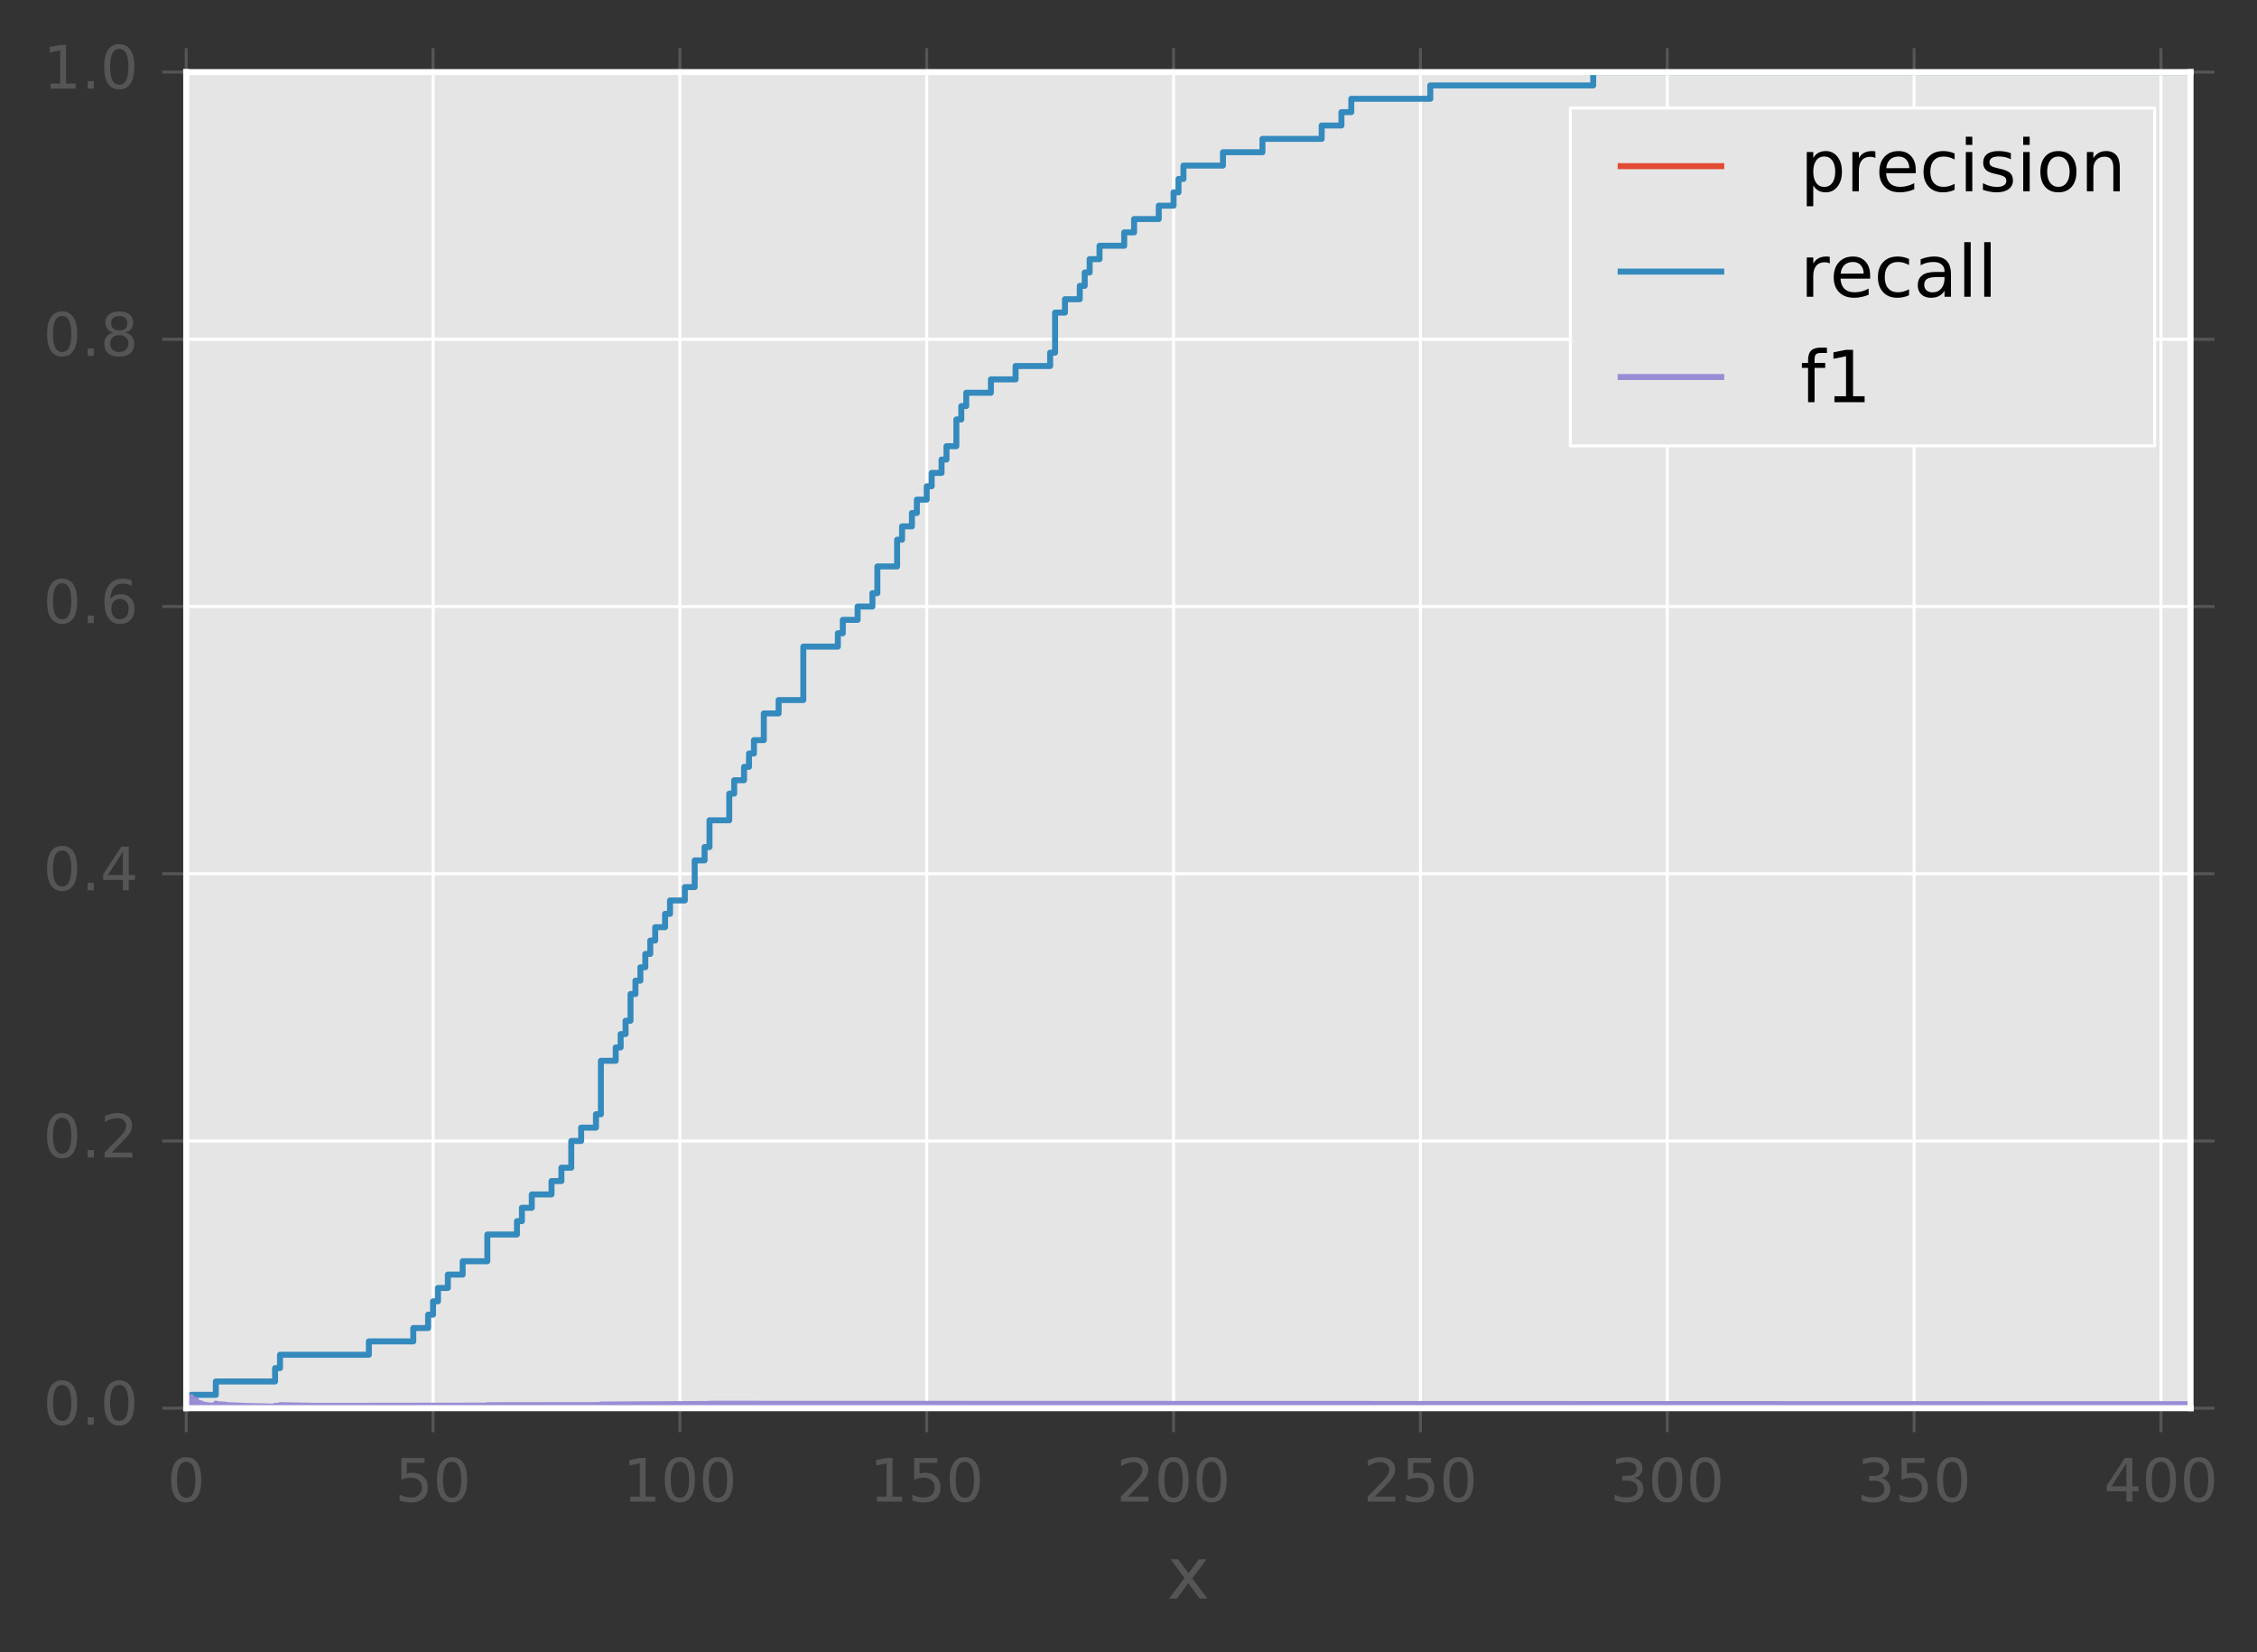 <?xml version="1.0" encoding="utf-8" standalone="no"?>
<!DOCTYPE svg PUBLIC "-//W3C//DTD SVG 1.1//EN"
  "http://www.w3.org/Graphics/SVG/1.1/DTD/svg11.dtd">
<!-- Created with matplotlib (http://matplotlib.org/) -->
<svg height="276pt" version="1.1" viewBox="0 0 377 276" width="377pt" xmlns="http://www.w3.org/2000/svg" xmlns:xlink="http://www.w3.org/1999/xlink">
 <rect x="0" y="0" width="377" height="276" fill="#333333" stroke="none"/>
 <defs>
  <style type="text/css">
*{stroke-linecap:butt;stroke-linejoin:round;stroke-miterlimit:100000;}
  </style>
 </defs>
 <g id="figure_1">
  <g id="patch_1">
   <path d="M 0 276.731 
L 377.699 276.731 
L 377.699 0 
L 0 0 
L 0 276.731 
z
" style="fill:none;"/>
  </g>
  <g id="axes_1">
   <g id="patch_2">
    <path d="M 31.103 235.239 
L 365.903 235.239 
L 365.903 12.039 
L 31.103 12.039 
z
" style="fill:#e5e5e5;"/>
   </g>
   <g id="matplotlib.axis_1">
    <g id="xtick_1">
     <g id="line2d_1">
      <path clip-path="url(#pd293f820c9)" d="M 31.103 235.239 
L 31.103 12.039 
" style="fill:none;stroke:#ffffff;stroke-linecap:square;stroke-width:0.5;"/>
     </g>
     <g id="line2d_2">
      <defs>
       <path d="M 0 0 
L 0 4 
" id="meac62ed9cb" style="stroke:#555555;stroke-width:0.5;"/>
      </defs>
      <g>
       <use style="fill:#555555;stroke:#555555;stroke-width:0.5;" x="31.103" xlink:href="#meac62ed9cb" y="235.239"/>
      </g>
     </g>
     <g id="line2d_3">
      <defs>
       <path d="M 0 0 
L 0 -4 
" id="m967cce157c" style="stroke:#555555;stroke-width:0.5;"/>
      </defs>
      <g>
       <use style="fill:#555555;stroke:#555555;stroke-width:0.5;" x="31.103" xlink:href="#m967cce157c" y="12.039"/>
      </g>
     </g>
     <g id="text_1">
      <!-- 0 -->
      <defs>
       <path d="M 31.781 66.406 
Q 24.172 66.406 20.328 58.906 
Q 16.5 51.422 16.5 36.375 
Q 16.5 21.391 20.328 13.891 
Q 24.172 6.391 31.781 6.391 
Q 39.453 6.391 43.281 13.891 
Q 47.125 21.391 47.125 36.375 
Q 47.125 51.422 43.281 58.906 
Q 39.453 66.406 31.781 66.406 
M 31.781 74.219 
Q 44.047 74.219 50.516 64.516 
Q 56.984 54.828 56.984 36.375 
Q 56.984 17.969 50.516 8.266 
Q 44.047 -1.422 31.781 -1.422 
Q 19.531 -1.422 13.062 8.266 
Q 6.594 17.969 6.594 36.375 
Q 6.594 54.828 13.062 64.516 
Q 19.531 74.219 31.781 74.219 
" id="BitstreamVeraSans-Roman-30"/>
      </defs>
      <g style="fill:#555555;" transform="translate(27.922 250.838)scale(0.1 -0.1)">
       <use xlink:href="#BitstreamVeraSans-Roman-30"/>
      </g>
     </g>
    </g>
    <g id="xtick_2">
     <g id="line2d_4">
      <path clip-path="url(#pd293f820c9)" d="M 72.335 235.239 
L 72.335 12.039 
" style="fill:none;stroke:#ffffff;stroke-linecap:square;stroke-width:0.5;"/>
     </g>
     <g id="line2d_5">
      <g>
       <use style="fill:#555555;stroke:#555555;stroke-width:0.5;" x="72.335" xlink:href="#meac62ed9cb" y="235.239"/>
      </g>
     </g>
     <g id="line2d_6">
      <g>
       <use style="fill:#555555;stroke:#555555;stroke-width:0.5;" x="72.335" xlink:href="#m967cce157c" y="12.039"/>
      </g>
     </g>
     <g id="text_2">
      <!-- 50 -->
      <defs>
       <path d="M 10.797 72.906 
L 49.516 72.906 
L 49.516 64.594 
L 19.828 64.594 
L 19.828 46.734 
Q 21.969 47.469 24.109 47.828 
Q 26.266 48.188 28.422 48.188 
Q 40.625 48.188 47.75 41.5 
Q 54.891 34.812 54.891 23.391 
Q 54.891 11.625 47.562 5.094 
Q 40.234 -1.422 26.906 -1.422 
Q 22.312 -1.422 17.547 -0.641 
Q 12.797 0.141 7.719 1.703 
L 7.719 11.625 
Q 12.109 9.234 16.797 8.062 
Q 21.484 6.891 26.703 6.891 
Q 35.156 6.891 40.078 11.328 
Q 45.016 15.766 45.016 23.391 
Q 45.016 31 40.078 35.438 
Q 35.156 39.891 26.703 39.891 
Q 22.75 39.891 18.812 39.016 
Q 14.891 38.141 10.797 36.281 
z
" id="BitstreamVeraSans-Roman-35"/>
      </defs>
      <g style="fill:#555555;" transform="translate(65.972 250.838)scale(0.1 -0.1)">
       <use xlink:href="#BitstreamVeraSans-Roman-35"/>
       <use x="63.623" xlink:href="#BitstreamVeraSans-Roman-30"/>
      </g>
     </g>
    </g>
    <g id="xtick_3">
     <g id="line2d_7">
      <path clip-path="url(#pd293f820c9)" d="M 113.566 235.239 
L 113.566 12.039 
" style="fill:none;stroke:#ffffff;stroke-linecap:square;stroke-width:0.5;"/>
     </g>
     <g id="line2d_8">
      <g>
       <use style="fill:#555555;stroke:#555555;stroke-width:0.5;" x="113.566" xlink:href="#meac62ed9cb" y="235.239"/>
      </g>
     </g>
     <g id="line2d_9">
      <g>
       <use style="fill:#555555;stroke:#555555;stroke-width:0.5;" x="113.566" xlink:href="#m967cce157c" y="12.039"/>
      </g>
     </g>
     <g id="text_3">
      <!-- 100 -->
      <defs>
       <path d="M 12.406 8.297 
L 28.516 8.297 
L 28.516 63.922 
L 10.984 60.406 
L 10.984 69.391 
L 28.422 72.906 
L 38.281 72.906 
L 38.281 8.297 
L 54.391 8.297 
L 54.391 0 
L 12.406 0 
z
" id="BitstreamVeraSans-Roman-31"/>
      </defs>
      <g style="fill:#555555;" transform="translate(104.022 250.838)scale(0.1 -0.1)">
       <use xlink:href="#BitstreamVeraSans-Roman-31"/>
       <use x="63.623" xlink:href="#BitstreamVeraSans-Roman-30"/>
       <use x="127.246" xlink:href="#BitstreamVeraSans-Roman-30"/>
      </g>
     </g>
    </g>
    <g id="xtick_4">
     <g id="line2d_10">
      <path clip-path="url(#pd293f820c9)" d="M 154.798 235.239 
L 154.798 12.039 
" style="fill:none;stroke:#ffffff;stroke-linecap:square;stroke-width:0.5;"/>
     </g>
     <g id="line2d_11">
      <g>
       <use style="fill:#555555;stroke:#555555;stroke-width:0.5;" x="154.798" xlink:href="#meac62ed9cb" y="235.239"/>
      </g>
     </g>
     <g id="line2d_12">
      <g>
       <use style="fill:#555555;stroke:#555555;stroke-width:0.5;" x="154.798" xlink:href="#m967cce157c" y="12.039"/>
      </g>
     </g>
     <g id="text_4">
      <!-- 150 -->
      <g style="fill:#555555;" transform="translate(145.254 250.838)scale(0.1 -0.1)">
       <use xlink:href="#BitstreamVeraSans-Roman-31"/>
       <use x="63.623" xlink:href="#BitstreamVeraSans-Roman-35"/>
       <use x="127.246" xlink:href="#BitstreamVeraSans-Roman-30"/>
      </g>
     </g>
    </g>
    <g id="xtick_5">
     <g id="line2d_13">
      <path clip-path="url(#pd293f820c9)" d="M 196.029 235.239 
L 196.029 12.039 
" style="fill:none;stroke:#ffffff;stroke-linecap:square;stroke-width:0.5;"/>
     </g>
     <g id="line2d_14">
      <g>
       <use style="fill:#555555;stroke:#555555;stroke-width:0.5;" x="196.029" xlink:href="#meac62ed9cb" y="235.239"/>
      </g>
     </g>
     <g id="line2d_15">
      <g>
       <use style="fill:#555555;stroke:#555555;stroke-width:0.5;" x="196.029" xlink:href="#m967cce157c" y="12.039"/>
      </g>
     </g>
     <g id="text_5">
      <!-- 200 -->
      <defs>
       <path d="M 19.188 8.297 
L 53.609 8.297 
L 53.609 0 
L 7.328 0 
L 7.328 8.297 
Q 12.938 14.109 22.625 23.891 
Q 32.328 33.688 34.812 36.531 
Q 39.547 41.844 41.422 45.531 
Q 43.312 49.219 43.312 52.781 
Q 43.312 58.594 39.234 62.25 
Q 35.156 65.922 28.609 65.922 
Q 23.969 65.922 18.812 64.312 
Q 13.672 62.703 7.812 59.422 
L 7.812 69.391 
Q 13.766 71.781 18.938 73 
Q 24.125 74.219 28.422 74.219 
Q 39.75 74.219 46.484 68.547 
Q 53.219 62.891 53.219 53.422 
Q 53.219 48.922 51.531 44.891 
Q 49.859 40.875 45.406 35.406 
Q 44.188 33.984 37.641 27.219 
Q 31.109 20.453 19.188 8.297 
" id="BitstreamVeraSans-Roman-32"/>
      </defs>
      <g style="fill:#555555;" transform="translate(186.485 250.838)scale(0.1 -0.1)">
       <use xlink:href="#BitstreamVeraSans-Roman-32"/>
       <use x="63.623" xlink:href="#BitstreamVeraSans-Roman-30"/>
       <use x="127.246" xlink:href="#BitstreamVeraSans-Roman-30"/>
      </g>
     </g>
    </g>
    <g id="xtick_6">
     <g id="line2d_16">
      <path clip-path="url(#pd293f820c9)" d="M 237.261 235.239 
L 237.261 12.039 
" style="fill:none;stroke:#ffffff;stroke-linecap:square;stroke-width:0.5;"/>
     </g>
     <g id="line2d_17">
      <g>
       <use style="fill:#555555;stroke:#555555;stroke-width:0.5;" x="237.261" xlink:href="#meac62ed9cb" y="235.239"/>
      </g>
     </g>
     <g id="line2d_18">
      <g>
       <use style="fill:#555555;stroke:#555555;stroke-width:0.5;" x="237.261" xlink:href="#m967cce157c" y="12.039"/>
      </g>
     </g>
     <g id="text_6">
      <!-- 250 -->
      <g style="fill:#555555;" transform="translate(227.717 250.838)scale(0.1 -0.1)">
       <use xlink:href="#BitstreamVeraSans-Roman-32"/>
       <use x="63.623" xlink:href="#BitstreamVeraSans-Roman-35"/>
       <use x="127.246" xlink:href="#BitstreamVeraSans-Roman-30"/>
      </g>
     </g>
    </g>
    <g id="xtick_7">
     <g id="line2d_19">
      <path clip-path="url(#pd293f820c9)" d="M 278.492 235.239 
L 278.492 12.039 
" style="fill:none;stroke:#ffffff;stroke-linecap:square;stroke-width:0.5;"/>
     </g>
     <g id="line2d_20">
      <g>
       <use style="fill:#555555;stroke:#555555;stroke-width:0.5;" x="278.492" xlink:href="#meac62ed9cb" y="235.239"/>
      </g>
     </g>
     <g id="line2d_21">
      <g>
       <use style="fill:#555555;stroke:#555555;stroke-width:0.5;" x="278.492" xlink:href="#m967cce157c" y="12.039"/>
      </g>
     </g>
     <g id="text_7">
      <!-- 300 -->
      <defs>
       <path d="M 40.578 39.312 
Q 47.656 37.797 51.625 33 
Q 55.609 28.219 55.609 21.188 
Q 55.609 10.406 48.188 4.484 
Q 40.766 -1.422 27.094 -1.422 
Q 22.516 -1.422 17.656 -0.516 
Q 12.797 0.391 7.625 2.203 
L 7.625 11.719 
Q 11.719 9.328 16.594 8.109 
Q 21.484 6.891 26.812 6.891 
Q 36.078 6.891 40.938 10.547 
Q 45.797 14.203 45.797 21.188 
Q 45.797 27.641 41.281 31.266 
Q 36.766 34.906 28.719 34.906 
L 20.219 34.906 
L 20.219 43.016 
L 29.109 43.016 
Q 36.375 43.016 40.234 45.922 
Q 44.094 48.828 44.094 54.297 
Q 44.094 59.906 40.109 62.906 
Q 36.141 65.922 28.719 65.922 
Q 24.656 65.922 20.016 65.031 
Q 15.375 64.156 9.812 62.312 
L 9.812 71.094 
Q 15.438 72.656 20.344 73.438 
Q 25.25 74.219 29.594 74.219 
Q 40.828 74.219 47.359 69.109 
Q 53.906 64.016 53.906 55.328 
Q 53.906 49.266 50.438 45.094 
Q 46.969 40.922 40.578 39.312 
" id="BitstreamVeraSans-Roman-33"/>
      </defs>
      <g style="fill:#555555;" transform="translate(268.949 250.838)scale(0.1 -0.1)">
       <use xlink:href="#BitstreamVeraSans-Roman-33"/>
       <use x="63.623" xlink:href="#BitstreamVeraSans-Roman-30"/>
       <use x="127.246" xlink:href="#BitstreamVeraSans-Roman-30"/>
      </g>
     </g>
    </g>
    <g id="xtick_8">
     <g id="line2d_22">
      <path clip-path="url(#pd293f820c9)" d="M 319.724 235.239 
L 319.724 12.039 
" style="fill:none;stroke:#ffffff;stroke-linecap:square;stroke-width:0.5;"/>
     </g>
     <g id="line2d_23">
      <g>
       <use style="fill:#555555;stroke:#555555;stroke-width:0.5;" x="319.724" xlink:href="#meac62ed9cb" y="235.239"/>
      </g>
     </g>
     <g id="line2d_24">
      <g>
       <use style="fill:#555555;stroke:#555555;stroke-width:0.5;" x="319.724" xlink:href="#m967cce157c" y="12.039"/>
      </g>
     </g>
     <g id="text_8">
      <!-- 350 -->
      <g style="fill:#555555;" transform="translate(310.18 250.838)scale(0.1 -0.1)">
       <use xlink:href="#BitstreamVeraSans-Roman-33"/>
       <use x="63.623" xlink:href="#BitstreamVeraSans-Roman-35"/>
       <use x="127.246" xlink:href="#BitstreamVeraSans-Roman-30"/>
      </g>
     </g>
    </g>
    <g id="xtick_9">
     <g id="line2d_25">
      <path clip-path="url(#pd293f820c9)" d="M 360.955 235.239 
L 360.955 12.039 
" style="fill:none;stroke:#ffffff;stroke-linecap:square;stroke-width:0.5;"/>
     </g>
     <g id="line2d_26">
      <g>
       <use style="fill:#555555;stroke:#555555;stroke-width:0.5;" x="360.955" xlink:href="#meac62ed9cb" y="235.239"/>
      </g>
     </g>
     <g id="line2d_27">
      <g>
       <use style="fill:#555555;stroke:#555555;stroke-width:0.5;" x="360.955" xlink:href="#m967cce157c" y="12.039"/>
      </g>
     </g>
     <g id="text_9">
      <!-- 400 -->
      <defs>
       <path d="M 37.797 64.312 
L 12.891 25.391 
L 37.797 25.391 
z
M 35.203 72.906 
L 47.609 72.906 
L 47.609 25.391 
L 58.016 25.391 
L 58.016 17.188 
L 47.609 17.188 
L 47.609 0 
L 37.797 0 
L 37.797 17.188 
L 4.891 17.188 
L 4.891 26.703 
z
" id="BitstreamVeraSans-Roman-34"/>
      </defs>
      <g style="fill:#555555;" transform="translate(351.412 250.838)scale(0.1 -0.1)">
       <use xlink:href="#BitstreamVeraSans-Roman-34"/>
       <use x="63.623" xlink:href="#BitstreamVeraSans-Roman-30"/>
       <use x="127.246" xlink:href="#BitstreamVeraSans-Roman-30"/>
      </g>
     </g>
    </g>
    <g id="text_10">
     <!-- x -->
     <defs>
      <path d="M 54.891 54.688 
L 35.109 28.078 
L 55.906 0 
L 45.312 0 
L 29.391 21.484 
L 13.484 0 
L 2.875 0 
L 24.125 28.609 
L 4.688 54.688 
L 15.281 54.688 
L 29.781 35.203 
L 44.281 54.688 
z
" id="BitstreamVeraSans-Roman-78"/>
     </defs>
     <g style="fill:#555555;" transform="translate(194.952 267.035)scale(0.12 -0.12)">
      <use xlink:href="#BitstreamVeraSans-Roman-78"/>
     </g>
    </g>
   </g>
   <g id="matplotlib.axis_2">
    <g id="ytick_1">
     <g id="line2d_28">
      <path clip-path="url(#pd293f820c9)" d="M 31.103 235.239 
L 365.903 235.239 
" style="fill:none;stroke:#ffffff;stroke-linecap:square;stroke-width:0.5;"/>
     </g>
     <g id="line2d_29">
      <defs>
       <path d="M 0 0 
L -4 0 
" id="m5cee3639dd" style="stroke:#555555;stroke-width:0.5;"/>
      </defs>
      <g>
       <use style="fill:#555555;stroke:#555555;stroke-width:0.5;" x="31.103" xlink:href="#m5cee3639dd" y="235.239"/>
      </g>
     </g>
     <g id="line2d_30">
      <defs>
       <path d="M 0 0 
L 4 0 
" id="m0fd28b8cf1" style="stroke:#555555;stroke-width:0.5;"/>
      </defs>
      <g>
       <use style="fill:#555555;stroke:#555555;stroke-width:0.5;" x="365.903" xlink:href="#m0fd28b8cf1" y="235.239"/>
      </g>
     </g>
     <g id="text_11">
      <!-- 0.0 -->
      <defs>
       <path d="M 10.688 12.406 
L 21 12.406 
L 21 0 
L 10.688 0 
z
" id="BitstreamVeraSans-Roman-2e"/>
      </defs>
      <g style="fill:#555555;" transform="translate(7.2 237.998)scale(0.1 -0.1)">
       <use xlink:href="#BitstreamVeraSans-Roman-30"/>
       <use x="63.623" xlink:href="#BitstreamVeraSans-Roman-2e"/>
       <use x="95.41" xlink:href="#BitstreamVeraSans-Roman-30"/>
      </g>
     </g>
    </g>
    <g id="ytick_2">
     <g id="line2d_31">
      <path clip-path="url(#pd293f820c9)" d="M 31.103 190.599 
L 365.903 190.599 
" style="fill:none;stroke:#ffffff;stroke-linecap:square;stroke-width:0.5;"/>
     </g>
     <g id="line2d_32">
      <g>
       <use style="fill:#555555;stroke:#555555;stroke-width:0.5;" x="31.103" xlink:href="#m5cee3639dd" y="190.599"/>
      </g>
     </g>
     <g id="line2d_33">
      <g>
       <use style="fill:#555555;stroke:#555555;stroke-width:0.5;" x="365.903" xlink:href="#m0fd28b8cf1" y="190.599"/>
      </g>
     </g>
     <g id="text_12">
      <!-- 0.2 -->
      <g style="fill:#555555;" transform="translate(7.2 193.358)scale(0.1 -0.1)">
       <use xlink:href="#BitstreamVeraSans-Roman-30"/>
       <use x="63.623" xlink:href="#BitstreamVeraSans-Roman-2e"/>
       <use x="95.41" xlink:href="#BitstreamVeraSans-Roman-32"/>
      </g>
     </g>
    </g>
    <g id="ytick_3">
     <g id="line2d_34">
      <path clip-path="url(#pd293f820c9)" d="M 31.103 145.959 
L 365.903 145.959 
" style="fill:none;stroke:#ffffff;stroke-linecap:square;stroke-width:0.5;"/>
     </g>
     <g id="line2d_35">
      <g>
       <use style="fill:#555555;stroke:#555555;stroke-width:0.5;" x="31.103" xlink:href="#m5cee3639dd" y="145.959"/>
      </g>
     </g>
     <g id="line2d_36">
      <g>
       <use style="fill:#555555;stroke:#555555;stroke-width:0.5;" x="365.903" xlink:href="#m0fd28b8cf1" y="145.959"/>
      </g>
     </g>
     <g id="text_13">
      <!-- 0.4 -->
      <g style="fill:#555555;" transform="translate(7.2 148.718)scale(0.1 -0.1)">
       <use xlink:href="#BitstreamVeraSans-Roman-30"/>
       <use x="63.623" xlink:href="#BitstreamVeraSans-Roman-2e"/>
       <use x="95.41" xlink:href="#BitstreamVeraSans-Roman-34"/>
      </g>
     </g>
    </g>
    <g id="ytick_4">
     <g id="line2d_37">
      <path clip-path="url(#pd293f820c9)" d="M 31.103 101.319 
L 365.903 101.319 
" style="fill:none;stroke:#ffffff;stroke-linecap:square;stroke-width:0.5;"/>
     </g>
     <g id="line2d_38">
      <g>
       <use style="fill:#555555;stroke:#555555;stroke-width:0.5;" x="31.103" xlink:href="#m5cee3639dd" y="101.319"/>
      </g>
     </g>
     <g id="line2d_39">
      <g>
       <use style="fill:#555555;stroke:#555555;stroke-width:0.5;" x="365.903" xlink:href="#m0fd28b8cf1" y="101.319"/>
      </g>
     </g>
     <g id="text_14">
      <!-- 0.6 -->
      <defs>
       <path d="M 33.016 40.375 
Q 26.375 40.375 22.484 35.828 
Q 18.609 31.297 18.609 23.391 
Q 18.609 15.531 22.484 10.953 
Q 26.375 6.391 33.016 6.391 
Q 39.656 6.391 43.531 10.953 
Q 47.406 15.531 47.406 23.391 
Q 47.406 31.297 43.531 35.828 
Q 39.656 40.375 33.016 40.375 
M 52.594 71.297 
L 52.594 62.312 
Q 48.875 64.062 45.094 64.984 
Q 41.312 65.922 37.594 65.922 
Q 27.828 65.922 22.672 59.328 
Q 17.531 52.734 16.797 39.406 
Q 19.672 43.656 24.016 45.922 
Q 28.375 48.188 33.594 48.188 
Q 44.578 48.188 50.953 41.516 
Q 57.328 34.859 57.328 23.391 
Q 57.328 12.156 50.688 5.359 
Q 44.047 -1.422 33.016 -1.422 
Q 20.359 -1.422 13.672 8.266 
Q 6.984 17.969 6.984 36.375 
Q 6.984 53.656 15.188 63.938 
Q 23.391 74.219 37.203 74.219 
Q 40.922 74.219 44.703 73.484 
Q 48.484 72.75 52.594 71.297 
" id="BitstreamVeraSans-Roman-36"/>
      </defs>
      <g style="fill:#555555;" transform="translate(7.2 104.078)scale(0.1 -0.1)">
       <use xlink:href="#BitstreamVeraSans-Roman-30"/>
       <use x="63.623" xlink:href="#BitstreamVeraSans-Roman-2e"/>
       <use x="95.41" xlink:href="#BitstreamVeraSans-Roman-36"/>
      </g>
     </g>
    </g>
    <g id="ytick_5">
     <g id="line2d_40">
      <path clip-path="url(#pd293f820c9)" d="M 31.103 56.679 
L 365.903 56.679 
" style="fill:none;stroke:#ffffff;stroke-linecap:square;stroke-width:0.5;"/>
     </g>
     <g id="line2d_41">
      <g>
       <use style="fill:#555555;stroke:#555555;stroke-width:0.5;" x="31.103" xlink:href="#m5cee3639dd" y="56.679"/>
      </g>
     </g>
     <g id="line2d_42">
      <g>
       <use style="fill:#555555;stroke:#555555;stroke-width:0.5;" x="365.903" xlink:href="#m0fd28b8cf1" y="56.679"/>
      </g>
     </g>
     <g id="text_15">
      <!-- 0.8 -->
      <defs>
       <path d="M 31.781 34.625 
Q 24.75 34.625 20.719 30.859 
Q 16.703 27.094 16.703 20.516 
Q 16.703 13.922 20.719 10.156 
Q 24.75 6.391 31.781 6.391 
Q 38.812 6.391 42.859 10.172 
Q 46.922 13.969 46.922 20.516 
Q 46.922 27.094 42.891 30.859 
Q 38.875 34.625 31.781 34.625 
M 21.922 38.812 
Q 15.578 40.375 12.031 44.719 
Q 8.5 49.078 8.5 55.328 
Q 8.5 64.062 14.719 69.141 
Q 20.953 74.219 31.781 74.219 
Q 42.672 74.219 48.875 69.141 
Q 55.078 64.062 55.078 55.328 
Q 55.078 49.078 51.531 44.719 
Q 48 40.375 41.703 38.812 
Q 48.828 37.156 52.797 32.312 
Q 56.781 27.484 56.781 20.516 
Q 56.781 9.906 50.312 4.234 
Q 43.844 -1.422 31.781 -1.422 
Q 19.734 -1.422 13.25 4.234 
Q 6.781 9.906 6.781 20.516 
Q 6.781 27.484 10.781 32.312 
Q 14.797 37.156 21.922 38.812 
M 18.312 54.391 
Q 18.312 48.734 21.844 45.562 
Q 25.391 42.391 31.781 42.391 
Q 38.141 42.391 41.719 45.562 
Q 45.312 48.734 45.312 54.391 
Q 45.312 60.062 41.719 63.234 
Q 38.141 66.406 31.781 66.406 
Q 25.391 66.406 21.844 63.234 
Q 18.312 60.062 18.312 54.391 
" id="BitstreamVeraSans-Roman-38"/>
      </defs>
      <g style="fill:#555555;" transform="translate(7.2 59.438)scale(0.1 -0.1)">
       <use xlink:href="#BitstreamVeraSans-Roman-30"/>
       <use x="63.623" xlink:href="#BitstreamVeraSans-Roman-2e"/>
       <use x="95.41" xlink:href="#BitstreamVeraSans-Roman-38"/>
      </g>
     </g>
    </g>
    <g id="ytick_6">
     <g id="line2d_43">
      <path clip-path="url(#pd293f820c9)" d="M 31.103 12.039 
L 365.903 12.039 
" style="fill:none;stroke:#ffffff;stroke-linecap:square;stroke-width:0.5;"/>
     </g>
     <g id="line2d_44">
      <g>
       <use style="fill:#555555;stroke:#555555;stroke-width:0.5;" x="31.103" xlink:href="#m5cee3639dd" y="12.039"/>
      </g>
     </g>
     <g id="line2d_45">
      <g>
       <use style="fill:#555555;stroke:#555555;stroke-width:0.5;" x="365.903" xlink:href="#m0fd28b8cf1" y="12.039"/>
      </g>
     </g>
     <g id="text_16">
      <!-- 1.0 -->
      <g style="fill:#555555;" transform="translate(7.2 14.798)scale(0.1 -0.1)">
       <use xlink:href="#BitstreamVeraSans-Roman-31"/>
       <use x="63.623" xlink:href="#BitstreamVeraSans-Roman-2e"/>
       <use x="95.41" xlink:href="#BitstreamVeraSans-Roman-30"/>
      </g>
     </g>
    </g>
   </g>
   <g id="line2d_46">
    <path clip-path="url(#pd293f820c9)" d="M 31.103 235.239 
L 31.928 235.239 
L 31.928 235.239 
L 31.928 235.239 
L 31.928 233.656 
L 31.928 233.656 
L 31.928 233.656 
L 31.928 234.123 
L 32.752 234.238 
L 32.752 234.659 
L 33.577 234.771 
L 33.577 234.843 
L 35.226 234.955 
L 35.226 235.009 
L 36.051 235.03 
L 36.051 234.821 
L 36.051 234.861 
L 38.525 234.973 
L 38.525 234.985 
L 45.946 235.097 
L 45.946 235.1 
L 45.946 235.1 
L 45.946 235.1 
L 45.946 235.03 
L 45.946 235.031 
L 103.671 234.935 
L 103.671 234.924 
L 103.671 234.928 
L 365.903 234.902 
L 365.903 234.902 
" style="fill:none;stroke:#e24a33;stroke-linecap:square;"/>
   </g>
   <g id="line2d_47">
    <path clip-path="url(#pd293f820c9)" d="M 31.103 235.239 
L 31.928 235.239 
L 31.928 235.239 
L 31.928 235.239 
L 31.928 233.007 
L 31.928 233.007 
L 31.928 233.007 
L 32.752 233.007 
L 32.752 233.007 
L 32.752 233.007 
L 33.577 233.007 
L 33.577 233.007 
L 33.577 233.007 
L 34.402 233.007 
L 34.402 233.007 
L 34.402 233.007 
L 35.226 233.007 
L 35.226 233.007 
L 35.226 233.007 
L 36.051 233.007 
L 36.051 233.007 
L 36.051 233.007 
L 36.051 230.775 
L 36.051 230.775 
L 36.051 230.775 
L 36.876 230.775 
L 36.876 230.775 
L 36.876 230.775 
L 37.7 230.775 
L 37.7 230.775 
L 37.7 230.775 
L 38.525 230.775 
L 38.525 230.775 
L 38.525 230.775 
L 39.349 230.775 
L 39.349 230.775 
L 39.349 230.775 
L 40.174 230.775 
L 40.174 230.775 
L 40.174 230.775 
L 40.999 230.775 
L 40.999 230.775 
L 40.999 230.775 
L 41.823 230.775 
L 41.823 230.775 
L 41.823 230.775 
L 42.648 230.775 
L 42.648 230.775 
L 42.648 230.775 
L 43.473 230.775 
L 43.473 230.775 
L 43.473 230.775 
L 44.297 230.775 
L 44.297 230.775 
L 44.297 230.775 
L 45.122 230.775 
L 45.122 230.775 
L 45.122 230.775 
L 45.946 230.775 
L 45.946 230.775 
L 45.946 230.775 
L 45.946 228.543 
L 45.946 228.543 
L 45.946 228.543 
L 46.771 228.543 
L 46.771 228.543 
L 46.771 228.543 
L 46.771 226.311 
L 46.771 226.311 
L 46.771 226.311 
L 47.596 226.311 
L 47.596 226.311 
L 47.596 226.311 
L 48.42 226.311 
L 48.42 226.311 
L 48.42 226.311 
L 49.245 226.311 
L 49.245 226.311 
L 49.245 226.311 
L 50.07 226.311 
L 50.07 226.311 
L 50.07 226.311 
L 50.894 226.311 
L 50.894 226.311 
L 50.894 226.311 
L 51.719 226.311 
L 51.719 226.311 
L 51.719 226.311 
L 52.544 226.311 
L 52.544 226.311 
L 52.544 226.311 
L 53.368 226.311 
L 53.368 226.311 
L 53.368 226.311 
L 54.193 226.311 
L 54.193 226.311 
L 54.193 226.311 
L 55.017 226.311 
L 55.017 226.311 
L 55.017 226.311 
L 55.842 226.311 
L 55.842 226.311 
L 55.842 226.311 
L 56.667 226.311 
L 56.667 226.311 
L 56.667 226.311 
L 57.491 226.311 
L 57.491 226.311 
L 57.491 226.311 
L 58.316 226.311 
L 58.316 226.311 
L 58.316 226.311 
L 59.141 226.311 
L 59.141 226.311 
L 59.141 226.311 
L 59.965 226.311 
L 59.965 226.311 
L 59.965 226.311 
L 60.79 226.311 
L 60.79 226.311 
L 60.79 226.311 
L 61.614 226.311 
L 61.614 226.311 
L 61.614 226.311 
L 61.614 224.079 
L 61.614 224.079 
L 61.614 224.079 
L 62.439 224.079 
L 62.439 224.079 
L 62.439 224.079 
L 63.264 224.079 
L 63.264 224.079 
L 63.264 224.079 
L 64.088 224.079 
L 64.088 224.079 
L 64.088 224.079 
L 64.913 224.079 
L 64.913 224.079 
L 64.913 224.079 
L 65.738 224.079 
L 65.738 224.079 
L 65.738 224.079 
L 66.562 224.079 
L 66.562 224.079 
L 66.562 224.079 
L 67.387 224.079 
L 67.387 224.079 
L 67.387 224.079 
L 68.211 224.079 
L 68.211 224.079 
L 68.211 224.079 
L 69.036 224.079 
L 69.036 224.079 
L 69.036 224.079 
L 69.036 221.847 
L 69.036 221.847 
L 69.036 221.847 
L 69.861 221.847 
L 69.861 221.847 
L 69.861 221.847 
L 70.685 221.847 
L 70.685 221.847 
L 70.685 221.847 
L 71.51 221.847 
L 71.51 221.847 
L 71.51 221.847 
L 71.51 219.615 
L 71.51 219.615 
L 71.51 219.615 
L 72.335 219.615 
L 72.335 219.615 
L 72.335 219.615 
L 72.335 217.383 
L 72.335 217.383 
L 72.335 217.383 
L 73.159 217.383 
L 73.159 217.383 
L 73.159 217.383 
L 73.159 215.151 
L 73.159 215.151 
L 73.159 215.151 
L 73.984 215.151 
L 73.984 215.151 
L 73.984 215.151 
L 74.809 215.151 
L 74.809 215.151 
L 74.809 215.151 
L 74.809 212.919 
L 74.809 212.919 
L 74.809 212.919 
L 75.633 212.919 
L 75.633 212.919 
L 75.633 212.919 
L 76.458 212.919 
L 76.458 212.919 
L 76.458 212.919 
L 77.282 212.919 
L 77.282 212.919 
L 77.282 212.919 
L 77.282 210.687 
L 77.282 210.687 
L 77.282 210.687 
L 78.107 210.687 
L 78.107 210.687 
L 78.107 210.687 
L 78.932 210.687 
L 78.932 210.687 
L 78.932 210.687 
L 79.756 210.687 
L 79.756 210.687 
L 79.756 210.687 
L 80.581 210.687 
L 80.581 210.687 
L 80.581 210.687 
L 81.406 210.687 
L 81.406 210.687 
L 81.406 210.687 
L 81.406 208.455 
L 81.406 208.455 
L 81.406 208.455 
L 81.406 206.223 
L 81.406 206.223 
L 81.406 206.223 
L 82.23 206.223 
L 82.23 206.223 
L 82.23 206.223 
L 83.055 206.223 
L 83.055 206.223 
L 83.055 206.223 
L 83.879 206.223 
L 83.879 206.223 
L 83.879 206.223 
L 84.704 206.223 
L 84.704 206.223 
L 84.704 206.223 
L 85.529 206.223 
L 85.529 206.223 
L 85.529 206.223 
L 86.353 206.223 
L 86.353 206.223 
L 86.353 206.223 
L 86.353 203.991 
L 86.353 203.991 
L 86.353 203.991 
L 87.178 203.991 
L 87.178 203.991 
L 87.178 203.991 
L 87.178 201.759 
L 87.178 201.759 
L 87.178 201.759 
L 88.003 201.759 
L 88.003 201.759 
L 88.003 201.759 
L 88.827 201.759 
L 88.827 201.759 
L 88.827 201.759 
L 88.827 199.527 
L 88.827 199.527 
L 88.827 199.527 
L 89.652 199.527 
L 89.652 199.527 
L 89.652 199.527 
L 90.477 199.527 
L 90.477 199.527 
L 90.477 199.527 
L 91.301 199.527 
L 91.301 199.527 
L 91.301 199.527 
L 92.126 199.527 
L 92.126 199.527 
L 92.126 199.527 
L 92.126 197.295 
L 92.126 197.295 
L 92.126 197.295 
L 92.95 197.295 
L 92.95 197.295 
L 92.95 197.295 
L 93.775 197.295 
L 93.775 197.295 
L 93.775 197.295 
L 93.775 195.063 
L 93.775 195.063 
L 93.775 195.063 
L 94.6 195.063 
L 94.6 195.063 
L 94.6 195.063 
L 95.424 195.063 
L 95.424 195.063 
L 95.424 195.063 
L 95.424 192.831 
L 95.424 192.831 
L 95.424 192.831 
L 95.424 190.599 
L 95.424 190.599 
L 95.424 190.599 
L 96.249 190.599 
L 96.249 190.599 
L 96.249 190.599 
L 97.074 190.599 
L 97.074 190.599 
L 97.074 190.599 
L 97.074 188.367 
L 97.074 188.367 
L 97.074 188.367 
L 97.898 188.367 
L 97.898 188.367 
L 97.898 188.367 
L 98.723 188.367 
L 98.723 188.367 
L 98.723 188.367 
L 99.547 188.367 
L 99.547 188.367 
L 99.547 188.367 
L 99.547 186.135 
L 99.547 186.135 
L 99.547 186.135 
L 100.372 186.135 
L 100.372 186.135 
L 100.372 186.135 
L 100.372 183.903 
L 100.372 183.903 
L 100.372 183.903 
L 100.372 181.671 
L 100.372 181.671 
L 100.372 181.671 
L 100.372 179.439 
L 100.372 179.439 
L 100.372 179.439 
L 100.372 177.207 
L 100.372 177.207 
L 100.372 177.207 
L 101.197 177.207 
L 101.197 177.207 
L 101.197 177.207 
L 102.021 177.207 
L 102.021 177.207 
L 102.021 177.207 
L 102.846 177.207 
L 102.846 177.207 
L 102.846 177.207 
L 102.846 174.975 
L 102.846 174.975 
L 102.846 174.975 
L 103.671 174.975 
L 103.671 174.975 
L 103.671 174.975 
L 103.671 172.743 
L 103.671 172.743 
L 103.671 172.743 
L 104.495 172.743 
L 104.495 172.743 
L 104.495 172.743 
L 104.495 170.511 
L 104.495 170.511 
L 104.495 170.511 
L 105.32 170.511 
L 105.32 170.511 
L 105.32 170.511 
L 105.32 168.279 
L 105.32 168.279 
L 105.32 168.279 
L 105.32 166.047 
L 105.32 166.047 
L 105.32 166.047 
L 106.145 166.047 
L 106.145 166.047 
L 106.145 166.047 
L 106.145 163.815 
L 106.145 163.815 
L 106.145 163.815 
L 106.969 163.815 
L 106.969 163.815 
L 106.969 163.815 
L 106.969 161.583 
L 106.969 161.583 
L 106.969 161.583 
L 107.794 161.583 
L 107.794 161.583 
L 107.794 161.583 
L 107.794 159.351 
L 107.794 159.351 
L 107.794 159.351 
L 108.618 159.351 
L 108.618 159.351 
L 108.618 159.351 
L 108.618 157.119 
L 108.618 157.119 
L 108.618 157.119 
L 109.443 157.119 
L 109.443 157.119 
L 109.443 157.119 
L 109.443 154.887 
L 109.443 154.887 
L 109.443 154.887 
L 110.268 154.887 
L 110.268 154.887 
L 110.268 154.887 
L 111.092 154.887 
L 111.092 154.887 
L 111.092 154.887 
L 111.092 152.655 
L 111.092 152.655 
L 111.092 152.655 
L 111.917 152.655 
L 111.917 152.655 
L 111.917 152.655 
L 111.917 150.423 
L 111.917 150.423 
L 111.917 150.423 
L 112.742 150.423 
L 112.742 150.423 
L 112.742 150.423 
L 113.566 150.423 
L 113.566 150.423 
L 113.566 150.423 
L 114.391 150.423 
L 114.391 150.423 
L 114.391 150.423 
L 114.391 148.191 
L 114.391 148.191 
L 114.391 148.191 
L 115.215 148.191 
L 115.215 148.191 
L 115.215 148.191 
L 116.04 148.191 
L 116.04 148.191 
L 116.04 148.191 
L 116.04 145.959 
L 116.04 145.959 
L 116.04 145.959 
L 116.04 143.727 
L 116.04 143.727 
L 116.04 143.727 
L 116.865 143.727 
L 116.865 143.727 
L 116.865 143.727 
L 117.689 143.727 
L 117.689 143.727 
L 117.689 143.727 
L 117.689 141.495 
L 117.689 141.495 
L 117.689 141.495 
L 118.514 141.495 
L 118.514 141.495 
L 118.514 141.495 
L 118.514 139.263 
L 118.514 139.263 
L 118.514 139.263 
L 118.514 137.031 
L 118.514 137.031 
L 118.514 137.031 
L 119.339 137.031 
L 119.339 137.031 
L 119.339 137.031 
L 120.163 137.031 
L 120.163 137.031 
L 120.163 137.031 
L 120.988 137.031 
L 120.988 137.031 
L 120.988 137.031 
L 121.812 137.031 
L 121.812 137.031 
L 121.812 137.031 
L 121.812 134.799 
L 121.812 134.799 
L 121.812 134.799 
L 121.812 132.567 
L 121.812 132.567 
L 121.812 132.567 
L 122.637 132.567 
L 122.637 132.567 
L 122.637 132.567 
L 122.637 130.335 
L 122.637 130.335 
L 122.637 130.335 
L 123.462 130.335 
L 123.462 130.335 
L 123.462 130.335 
L 124.286 130.335 
L 124.286 130.335 
L 124.286 130.335 
L 124.286 128.103 
L 124.286 128.103 
L 124.286 128.103 
L 125.111 128.103 
L 125.111 128.103 
L 125.111 128.103 
L 125.111 125.871 
L 125.111 125.871 
L 125.111 125.871 
L 125.936 125.871 
L 125.936 125.871 
L 125.936 125.871 
L 125.936 123.639 
L 125.936 123.639 
L 125.936 123.639 
L 126.76 123.639 
L 126.76 123.639 
L 126.76 123.639 
L 127.585 123.639 
L 127.585 123.639 
L 127.585 123.639 
L 127.585 121.407 
L 127.585 121.407 
L 127.585 121.407 
L 127.585 119.175 
L 127.585 119.175 
L 127.585 119.175 
L 128.41 119.175 
L 128.41 119.175 
L 128.41 119.175 
L 129.234 119.175 
L 129.234 119.175 
L 129.234 119.175 
L 130.059 119.175 
L 130.059 119.175 
L 130.059 119.175 
L 130.059 116.943 
L 130.059 116.943 
L 130.059 116.943 
L 130.883 116.943 
L 130.883 116.943 
L 130.883 116.943 
L 131.708 116.943 
L 131.708 116.943 
L 131.708 116.943 
L 132.533 116.943 
L 132.533 116.943 
L 132.533 116.943 
L 133.357 116.943 
L 133.357 116.943 
L 133.357 116.943 
L 134.182 116.943 
L 134.182 116.943 
L 134.182 116.943 
L 134.182 114.711 
L 134.182 114.711 
L 134.182 114.711 
L 134.182 112.479 
L 134.182 112.479 
L 134.182 112.479 
L 134.182 110.247 
L 134.182 110.247 
L 134.182 110.247 
L 134.182 108.015 
L 134.182 108.015 
L 134.182 108.015 
L 135.007 108.015 
L 135.007 108.015 
L 135.007 108.015 
L 135.831 108.015 
L 135.831 108.015 
L 135.831 108.015 
L 136.656 108.015 
L 136.656 108.015 
L 136.656 108.015 
L 137.48 108.015 
L 137.48 108.015 
L 137.48 108.015 
L 138.305 108.015 
L 138.305 108.015 
L 138.305 108.015 
L 139.13 108.015 
L 139.13 108.015 
L 139.13 108.015 
L 139.954 108.015 
L 139.954 108.015 
L 139.954 108.015 
L 139.954 105.783 
L 139.954 105.783 
L 139.954 105.783 
L 140.779 105.783 
L 140.779 105.783 
L 140.779 105.783 
L 140.779 103.551 
L 140.779 103.551 
L 140.779 103.551 
L 141.604 103.551 
L 141.604 103.551 
L 141.604 103.551 
L 142.428 103.551 
L 142.428 103.551 
L 142.428 103.551 
L 143.253 103.551 
L 143.253 103.551 
L 143.253 103.551 
L 143.253 101.319 
L 143.253 101.319 
L 143.253 101.319 
L 144.078 101.319 
L 144.078 101.319 
L 144.078 101.319 
L 144.902 101.319 
L 144.902 101.319 
L 144.902 101.319 
L 145.727 101.319 
L 145.727 101.319 
L 145.727 101.319 
L 145.727 99.087 
L 145.727 99.087 
L 145.727 99.087 
L 146.551 99.087 
L 146.551 99.087 
L 146.551 99.087 
L 146.551 96.855 
L 146.551 96.855 
L 146.551 96.855 
L 146.551 94.623 
L 146.551 94.623 
L 146.551 94.623 
L 147.376 94.623 
L 147.376 94.623 
L 147.376 94.623 
L 148.201 94.623 
L 148.201 94.623 
L 148.201 94.623 
L 149.025 94.623 
L 149.025 94.623 
L 149.025 94.623 
L 149.85 94.623 
L 149.85 94.623 
L 149.85 94.623 
L 149.85 92.391 
L 149.85 92.391 
L 149.85 92.391 
L 149.85 90.159 
L 149.85 90.159 
L 149.85 90.159 
L 150.675 90.159 
L 150.675 90.159 
L 150.675 90.159 
L 150.675 87.927 
L 150.675 87.927 
L 150.675 87.927 
L 151.499 87.927 
L 151.499 87.927 
L 151.499 87.927 
L 152.324 87.927 
L 152.324 87.927 
L 152.324 87.927 
L 152.324 85.695 
L 152.324 85.695 
L 152.324 85.695 
L 153.148 85.695 
L 153.148 85.695 
L 153.148 85.695 
L 153.148 83.463 
L 153.148 83.463 
L 153.148 83.463 
L 153.973 83.463 
L 153.973 83.463 
L 153.973 83.463 
L 154.798 83.463 
L 154.798 83.463 
L 154.798 83.463 
L 154.798 81.231 
L 154.798 81.231 
L 154.798 81.231 
L 155.622 81.231 
L 155.622 81.231 
L 155.622 81.231 
L 155.622 78.999 
L 155.622 78.999 
L 155.622 78.999 
L 156.447 78.999 
L 156.447 78.999 
L 156.447 78.999 
L 157.272 78.999 
L 157.272 78.999 
L 157.272 78.999 
L 157.272 76.767 
L 157.272 76.767 
L 157.272 76.767 
L 158.096 76.767 
L 158.096 76.767 
L 158.096 76.767 
L 158.096 74.535 
L 158.096 74.535 
L 158.096 74.535 
L 158.921 74.535 
L 158.921 74.535 
L 158.921 74.535 
L 159.745 74.535 
L 159.745 74.535 
L 159.745 74.535 
L 159.745 72.303 
L 159.745 72.303 
L 159.745 72.303 
L 159.745 70.071 
L 159.745 70.071 
L 159.745 70.071 
L 160.57 70.071 
L 160.57 70.071 
L 160.57 70.071 
L 160.57 67.839 
L 160.57 67.839 
L 160.57 67.839 
L 161.395 67.839 
L 161.395 67.839 
L 161.395 67.839 
L 161.395 65.607 
L 161.395 65.607 
L 161.395 65.607 
L 162.219 65.607 
L 162.219 65.607 
L 162.219 65.607 
L 163.044 65.607 
L 163.044 65.607 
L 163.044 65.607 
L 163.869 65.607 
L 163.869 65.607 
L 163.869 65.607 
L 164.693 65.607 
L 164.693 65.607 
L 164.693 65.607 
L 165.518 65.607 
L 165.518 65.607 
L 165.518 65.607 
L 165.518 63.375 
L 165.518 63.375 
L 165.518 63.375 
L 166.343 63.375 
L 166.343 63.375 
L 166.343 63.375 
L 167.167 63.375 
L 167.167 63.375 
L 167.167 63.375 
L 167.992 63.375 
L 167.992 63.375 
L 167.992 63.375 
L 168.816 63.375 
L 168.816 63.375 
L 168.816 63.375 
L 169.641 63.375 
L 169.641 63.375 
L 169.641 63.375 
L 169.641 61.143 
L 169.641 61.143 
L 169.641 61.143 
L 170.466 61.143 
L 170.466 61.143 
L 170.466 61.143 
L 171.29 61.143 
L 171.29 61.143 
L 171.29 61.143 
L 172.115 61.143 
L 172.115 61.143 
L 172.115 61.143 
L 172.94 61.143 
L 172.94 61.143 
L 172.94 61.143 
L 173.764 61.143 
L 173.764 61.143 
L 173.764 61.143 
L 174.589 61.143 
L 174.589 61.143 
L 174.589 61.143 
L 175.413 61.143 
L 175.413 61.143 
L 175.413 61.143 
L 175.413 58.911 
L 175.413 58.911 
L 175.413 58.911 
L 176.238 58.911 
L 176.238 58.911 
L 176.238 58.911 
L 176.238 56.679 
L 176.238 56.679 
L 176.238 56.679 
L 176.238 54.447 
L 176.238 54.447 
L 176.238 54.447 
L 176.238 52.215 
L 176.238 52.215 
L 176.238 52.215 
L 177.063 52.215 
L 177.063 52.215 
L 177.063 52.215 
L 177.887 52.215 
L 177.887 52.215 
L 177.887 52.215 
L 177.887 49.983 
L 177.887 49.983 
L 177.887 49.983 
L 178.712 49.983 
L 178.712 49.983 
L 178.712 49.983 
L 179.537 49.983 
L 179.537 49.983 
L 179.537 49.983 
L 180.361 49.983 
L 180.361 49.983 
L 180.361 49.983 
L 180.361 47.751 
L 180.361 47.751 
L 180.361 47.751 
L 181.186 47.751 
L 181.186 47.751 
L 181.186 47.751 
L 181.186 45.519 
L 181.186 45.519 
L 181.186 45.519 
L 182.011 45.519 
L 182.011 45.519 
L 182.011 45.519 
L 182.011 43.287 
L 182.011 43.287 
L 182.011 43.287 
L 182.835 43.287 
L 182.835 43.287 
L 182.835 43.287 
L 183.66 43.287 
L 183.66 43.287 
L 183.66 43.287 
L 183.66 41.055 
L 183.66 41.055 
L 183.66 41.055 
L 184.484 41.055 
L 184.484 41.055 
L 184.484 41.055 
L 185.309 41.055 
L 185.309 41.055 
L 185.309 41.055 
L 186.134 41.055 
L 186.134 41.055 
L 186.134 41.055 
L 186.958 41.055 
L 186.958 41.055 
L 186.958 41.055 
L 187.783 41.055 
L 187.783 41.055 
L 187.783 41.055 
L 187.783 38.823 
L 187.783 38.823 
L 187.783 38.823 
L 188.608 38.823 
L 188.608 38.823 
L 188.608 38.823 
L 189.432 38.823 
L 189.432 38.823 
L 189.432 38.823 
L 189.432 36.591 
L 189.432 36.591 
L 189.432 36.591 
L 190.257 36.591 
L 190.257 36.591 
L 190.257 36.591 
L 191.081 36.591 
L 191.081 36.591 
L 191.081 36.591 
L 191.906 36.591 
L 191.906 36.591 
L 191.906 36.591 
L 192.731 36.591 
L 192.731 36.591 
L 192.731 36.591 
L 193.555 36.591 
L 193.555 36.591 
L 193.555 36.591 
L 193.555 34.359 
L 193.555 34.359 
L 193.555 34.359 
L 194.38 34.359 
L 194.38 34.359 
L 194.38 34.359 
L 195.205 34.359 
L 195.205 34.359 
L 195.205 34.359 
L 196.029 34.359 
L 196.029 34.359 
L 196.029 34.359 
L 196.029 32.127 
L 196.029 32.127 
L 196.029 32.127 
L 196.854 32.127 
L 196.854 32.127 
L 196.854 32.127 
L 196.854 29.895 
L 196.854 29.895 
L 196.854 29.895 
L 197.678 29.895 
L 197.678 29.895 
L 197.678 29.895 
L 197.678 27.663 
L 197.678 27.663 
L 197.678 27.663 
L 198.503 27.663 
L 198.503 27.663 
L 198.503 27.663 
L 199.328 27.663 
L 199.328 27.663 
L 199.328 27.663 
L 200.152 27.663 
L 200.152 27.663 
L 200.152 27.663 
L 200.977 27.663 
L 200.977 27.663 
L 200.977 27.663 
L 201.802 27.663 
L 201.802 27.663 
L 201.802 27.663 
L 202.626 27.663 
L 202.626 27.663 
L 202.626 27.663 
L 203.451 27.663 
L 203.451 27.663 
L 203.451 27.663 
L 204.276 27.663 
L 204.276 27.663 
L 204.276 27.663 
L 204.276 25.431 
L 204.276 25.431 
L 204.276 25.431 
L 205.1 25.431 
L 205.1 25.431 
L 205.1 25.431 
L 205.925 25.431 
L 205.925 25.431 
L 205.925 25.431 
L 206.749 25.431 
L 206.749 25.431 
L 206.749 25.431 
L 207.574 25.431 
L 207.574 25.431 
L 207.574 25.431 
L 208.399 25.431 
L 208.399 25.431 
L 208.399 25.431 
L 209.223 25.431 
L 209.223 25.431 
L 209.223 25.431 
L 210.048 25.431 
L 210.048 25.431 
L 210.048 25.431 
L 210.873 25.431 
L 210.873 25.431 
L 210.873 25.431 
L 210.873 23.199 
L 210.873 23.199 
L 210.873 23.199 
L 211.697 23.199 
L 211.697 23.199 
L 211.697 23.199 
L 212.522 23.199 
L 212.522 23.199 
L 212.522 23.199 
L 213.346 23.199 
L 213.346 23.199 
L 213.346 23.199 
L 214.171 23.199 
L 214.171 23.199 
L 214.171 23.199 
L 214.996 23.199 
L 214.996 23.199 
L 214.996 23.199 
L 215.82 23.199 
L 215.82 23.199 
L 215.82 23.199 
L 216.645 23.199 
L 216.645 23.199 
L 216.645 23.199 
L 217.47 23.199 
L 217.47 23.199 
L 217.47 23.199 
L 218.294 23.199 
L 218.294 23.199 
L 218.294 23.199 
L 219.119 23.199 
L 219.119 23.199 
L 219.119 23.199 
L 219.944 23.199 
L 219.944 23.199 
L 219.944 23.199 
L 220.768 23.199 
L 220.768 23.199 
L 220.768 23.199 
L 220.768 20.967 
L 220.768 20.967 
L 220.768 20.967 
L 221.593 20.967 
L 221.593 20.967 
L 221.593 20.967 
L 222.417 20.967 
L 222.417 20.967 
L 222.417 20.967 
L 223.242 20.967 
L 223.242 20.967 
L 223.242 20.967 
L 224.067 20.967 
L 224.067 20.967 
L 224.067 20.967 
L 224.067 18.735 
L 224.067 18.735 
L 224.067 18.735 
L 224.891 18.735 
L 224.891 18.735 
L 224.891 18.735 
L 225.716 18.735 
L 225.716 18.735 
L 225.716 18.735 
L 225.716 16.503 
L 225.716 16.503 
L 225.716 16.503 
L 226.541 16.503 
L 226.541 16.503 
L 226.541 16.503 
L 227.365 16.503 
L 227.365 16.503 
L 227.365 16.503 
L 228.19 16.503 
L 228.19 16.503 
L 228.19 16.503 
L 229.014 16.503 
L 229.014 16.503 
L 229.014 16.503 
L 229.839 16.503 
L 229.839 16.503 
L 229.839 16.503 
L 230.664 16.503 
L 230.664 16.503 
L 230.664 16.503 
L 231.488 16.503 
L 231.488 16.503 
L 231.488 16.503 
L 232.313 16.503 
L 232.313 16.503 
L 232.313 16.503 
L 233.138 16.503 
L 233.138 16.503 
L 233.138 16.503 
L 233.962 16.503 
L 233.962 16.503 
L 233.962 16.503 
L 234.787 16.503 
L 234.787 16.503 
L 234.787 16.503 
L 235.611 16.503 
L 235.611 16.503 
L 235.611 16.503 
L 236.436 16.503 
L 236.436 16.503 
L 236.436 16.503 
L 237.261 16.503 
L 237.261 16.503 
L 237.261 16.503 
L 238.085 16.503 
L 238.085 16.503 
L 238.085 16.503 
L 238.91 16.503 
L 238.91 16.503 
L 238.91 16.503 
L 238.91 14.271 
L 238.91 14.271 
L 238.91 14.271 
L 239.735 14.271 
L 239.735 14.271 
L 239.735 14.271 
L 240.559 14.271 
L 240.559 14.271 
L 240.559 14.271 
L 241.384 14.271 
L 241.384 14.271 
L 241.384 14.271 
L 242.209 14.271 
L 242.209 14.271 
L 242.209 14.271 
L 243.033 14.271 
L 243.033 14.271 
L 243.033 14.271 
L 243.858 14.271 
L 243.858 14.271 
L 243.858 14.271 
L 244.682 14.271 
L 244.682 14.271 
L 244.682 14.271 
L 245.507 14.271 
L 245.507 14.271 
L 245.507 14.271 
L 246.332 14.271 
L 246.332 14.271 
L 246.332 14.271 
L 247.156 14.271 
L 247.156 14.271 
L 247.156 14.271 
L 247.981 14.271 
L 247.981 14.271 
L 247.981 14.271 
L 248.806 14.271 
L 248.806 14.271 
L 248.806 14.271 
L 249.63 14.271 
L 249.63 14.271 
L 249.63 14.271 
L 250.455 14.271 
L 250.455 14.271 
L 250.455 14.271 
L 251.279 14.271 
L 251.279 14.271 
L 251.279 14.271 
L 252.104 14.271 
L 252.104 14.271 
L 252.104 14.271 
L 252.929 14.271 
L 252.929 14.271 
L 252.929 14.271 
L 253.753 14.271 
L 253.753 14.271 
L 253.753 14.271 
L 254.578 14.271 
L 254.578 14.271 
L 254.578 14.271 
L 255.403 14.271 
L 255.403 14.271 
L 255.403 14.271 
L 256.227 14.271 
L 256.227 14.271 
L 256.227 14.271 
L 257.052 14.271 
L 257.052 14.271 
L 257.052 14.271 
L 257.877 14.271 
L 257.877 14.271 
L 257.877 14.271 
L 258.701 14.271 
L 258.701 14.271 
L 258.701 14.271 
L 259.526 14.271 
L 259.526 14.271 
L 259.526 14.271 
L 260.35 14.271 
L 260.35 14.271 
L 260.35 14.271 
L 261.175 14.271 
L 261.175 14.271 
L 261.175 14.271 
L 262 14.271 
L 262 14.271 
L 262 14.271 
L 262.824 14.271 
L 262.824 14.271 
L 262.824 14.271 
L 263.649 14.271 
L 263.649 14.271 
L 263.649 14.271 
L 264.474 14.271 
L 264.474 14.271 
L 264.474 14.271 
L 265.298 14.271 
L 265.298 14.271 
L 265.298 14.271 
L 266.123 14.271 
L 266.123 14.271 
L 266.123 14.271 
L 266.123 12.039 
L 266.123 12.039 
L 266.123 12.039 
L 266.947 12.039 
L 266.947 12.039 
L 266.947 12.039 
L 267.772 12.039 
L 267.772 12.039 
L 267.772 12.039 
L 268.597 12.039 
L 268.597 12.039 
L 268.597 12.039 
L 269.421 12.039 
L 269.421 12.039 
L 269.421 12.039 
L 270.246 12.039 
L 270.246 12.039 
L 270.246 12.039 
L 271.071 12.039 
L 271.071 12.039 
L 271.071 12.039 
L 271.895 12.039 
L 271.895 12.039 
L 271.895 12.039 
L 272.72 12.039 
L 272.72 12.039 
L 272.72 12.039 
L 273.545 12.039 
L 273.545 12.039 
L 273.545 12.039 
L 274.369 12.039 
L 274.369 12.039 
L 274.369 12.039 
L 275.194 12.039 
L 275.194 12.039 
L 275.194 12.039 
L 276.018 12.039 
L 276.018 12.039 
L 276.018 12.039 
L 276.843 12.039 
L 276.843 12.039 
L 276.843 12.039 
L 277.668 12.039 
L 277.668 12.039 
L 277.668 12.039 
L 278.492 12.039 
L 278.492 12.039 
L 278.492 12.039 
L 279.317 12.039 
L 279.317 12.039 
L 279.317 12.039 
L 280.142 12.039 
L 280.142 12.039 
L 280.142 12.039 
L 280.966 12.039 
L 280.966 12.039 
L 280.966 12.039 
L 281.791 12.039 
L 281.791 12.039 
L 281.791 12.039 
L 282.615 12.039 
L 282.615 12.039 
L 282.615 12.039 
L 283.44 12.039 
L 283.44 12.039 
L 283.44 12.039 
L 284.265 12.039 
L 284.265 12.039 
L 284.265 12.039 
L 285.089 12.039 
L 285.089 12.039 
L 285.089 12.039 
L 285.914 12.039 
L 285.914 12.039 
L 285.914 12.039 
L 286.739 12.039 
L 286.739 12.039 
L 286.739 12.039 
L 287.563 12.039 
L 287.563 12.039 
L 287.563 12.039 
L 288.388 12.039 
L 288.388 12.039 
L 288.388 12.039 
L 289.212 12.039 
L 289.212 12.039 
L 289.212 12.039 
L 290.037 12.039 
L 290.037 12.039 
L 290.037 12.039 
L 290.862 12.039 
L 290.862 12.039 
L 290.862 12.039 
L 291.686 12.039 
L 291.686 12.039 
L 291.686 12.039 
L 292.511 12.039 
L 292.511 12.039 
L 292.511 12.039 
L 293.336 12.039 
L 293.336 12.039 
L 293.336 12.039 
L 294.16 12.039 
L 294.16 12.039 
L 294.16 12.039 
L 294.985 12.039 
L 294.985 12.039 
L 294.985 12.039 
L 295.81 12.039 
L 295.81 12.039 
L 295.81 12.039 
L 296.634 12.039 
L 296.634 12.039 
L 296.634 12.039 
L 297.459 12.039 
L 297.459 12.039 
L 297.459 12.039 
L 298.283 12.039 
L 298.283 12.039 
L 298.283 12.039 
L 299.108 12.039 
L 299.108 12.039 
L 299.108 12.039 
L 299.933 12.039 
L 299.933 12.039 
L 299.933 12.039 
L 300.757 12.039 
L 300.757 12.039 
L 300.757 12.039 
L 301.582 12.039 
L 301.582 12.039 
L 301.582 12.039 
L 302.407 12.039 
L 302.407 12.039 
L 302.407 12.039 
L 303.231 12.039 
L 303.231 12.039 
L 303.231 12.039 
L 304.056 12.039 
L 304.056 12.039 
L 304.056 12.039 
L 304.88 12.039 
L 304.88 12.039 
L 304.88 12.039 
L 305.705 12.039 
L 305.705 12.039 
L 305.705 12.039 
L 306.53 12.039 
L 306.53 12.039 
L 306.53 12.039 
L 307.354 12.039 
L 307.354 12.039 
L 307.354 12.039 
L 308.179 12.039 
L 308.179 12.039 
L 308.179 12.039 
L 309.004 12.039 
L 309.004 12.039 
L 309.004 12.039 
L 309.828 12.039 
L 309.828 12.039 
L 309.828 12.039 
L 310.653 12.039 
L 310.653 12.039 
L 310.653 12.039 
L 311.478 12.039 
L 311.478 12.039 
L 311.478 12.039 
L 312.302 12.039 
L 312.302 12.039 
L 312.302 12.039 
L 313.127 12.039 
L 313.127 12.039 
L 313.127 12.039 
L 313.951 12.039 
L 313.951 12.039 
L 313.951 12.039 
L 314.776 12.039 
L 314.776 12.039 
L 314.776 12.039 
L 315.601 12.039 
L 315.601 12.039 
L 315.601 12.039 
L 316.425 12.039 
L 316.425 12.039 
L 316.425 12.039 
L 317.25 12.039 
L 317.25 12.039 
L 317.25 12.039 
L 318.075 12.039 
L 318.075 12.039 
L 318.075 12.039 
L 318.899 12.039 
L 318.899 12.039 
L 318.899 12.039 
L 319.724 12.039 
L 319.724 12.039 
L 319.724 12.039 
L 320.548 12.039 
L 320.548 12.039 
L 320.548 12.039 
L 321.373 12.039 
L 321.373 12.039 
L 321.373 12.039 
L 322.198 12.039 
L 322.198 12.039 
L 322.198 12.039 
L 323.022 12.039 
L 323.022 12.039 
L 323.022 12.039 
L 323.847 12.039 
L 323.847 12.039 
L 323.847 12.039 
L 324.672 12.039 
L 324.672 12.039 
L 324.672 12.039 
L 325.496 12.039 
L 325.496 12.039 
L 325.496 12.039 
L 326.321 12.039 
L 326.321 12.039 
L 326.321 12.039 
L 327.145 12.039 
L 327.145 12.039 
L 327.145 12.039 
L 327.97 12.039 
L 327.97 12.039 
L 327.97 12.039 
L 365.903 12.039 
L 365.903 12.039 
" style="fill:none;stroke:#348abd;stroke-linecap:square;"/>
   </g>
   <g id="line2d_48">
    <path clip-path="url(#pd293f820c9)" d="M 31.103 235.239 
L 31.928 235.239 
L 31.928 235.239 
L 31.928 235.239 
L 31.928 233.387 
L 31.928 233.387 
L 31.928 233.387 
L 31.928 233.751 
L 32.752 233.866 
L 32.752 234.319 
L 33.577 234.43 
L 33.577 234.566 
L 34.402 234.678 
L 34.402 234.731 
L 36.051 234.843 
L 36.051 234.857 
L 36.051 234.857 
L 36.051 234.857 
L 36.051 234.475 
L 36.051 234.543 
L 37.7 234.655 
L 37.7 234.705 
L 40.174 234.817 
L 40.174 234.836 
L 45.122 234.948 
L 45.122 234.959 
L 45.946 234.969 
L 45.946 234.833 
L 45.946 234.836 
L 46.771 234.852 
L 46.771 234.723 
L 46.771 234.725 
L 52.544 234.837 
L 52.544 234.84 
L 81.406 234.803 
L 81.406 234.767 
L 81.406 234.728 
L 81.406 234.73 
L 100.372 234.706 
L 100.372 234.643 
L 100.372 234.619 
L 100.372 234.62 
L 118.514 234.525 
L 118.514 234.492 
L 118.514 234.494 
L 365.903 234.567 
L 365.903 234.567 
" style="fill:none;stroke:#988ed5;stroke-linecap:square;"/>
   </g>
   <g id="patch_3">
    <path d="M 31.103 12.039 
L 365.903 12.039 
" style="fill:none;stroke:#ffffff;stroke-linecap:square;stroke-linejoin:miter;"/>
   </g>
   <g id="patch_4">
    <path d="M 365.903 235.239 
L 365.903 12.039 
" style="fill:none;stroke:#ffffff;stroke-linecap:square;stroke-linejoin:miter;"/>
   </g>
   <g id="patch_5">
    <path d="M 31.103 235.239 
L 365.903 235.239 
" style="fill:none;stroke:#ffffff;stroke-linecap:square;stroke-linejoin:miter;"/>
   </g>
   <g id="patch_6">
    <path d="M 31.103 235.239 
L 31.103 12.039 
" style="fill:none;stroke:#ffffff;stroke-linecap:square;stroke-linejoin:miter;"/>
   </g>
   <g id="legend_1">
    <g id="patch_7">
     <path d="M 262.308 74.48 
L 359.903 74.48 
L 359.903 18.039 
L 262.308 18.039 
z
" style="fill:#e5e5e5;stroke:#ffffff;stroke-linejoin:miter;stroke-width:0.5;"/>
    </g>
    <g id="line2d_49">
     <path d="M 270.707 27.757 
L 287.507 27.757 
" style="fill:none;stroke:#e24a33;stroke-linecap:square;"/>
    </g>
    <g id="line2d_50"/>
    <g id="text_17">
     <!-- precision -->
     <defs>
      <path d="M 54.891 33.016 
L 54.891 0 
L 45.906 0 
L 45.906 32.719 
Q 45.906 40.484 42.875 44.328 
Q 39.844 48.188 33.797 48.188 
Q 26.516 48.188 22.312 43.547 
Q 18.109 38.922 18.109 30.906 
L 18.109 0 
L 9.078 0 
L 9.078 54.688 
L 18.109 54.688 
L 18.109 46.188 
Q 21.344 51.125 25.703 53.562 
Q 30.078 56 35.797 56 
Q 45.219 56 50.047 50.172 
Q 54.891 44.344 54.891 33.016 
" id="BitstreamVeraSans-Roman-6e"/>
      <path d="M 30.609 48.391 
Q 23.391 48.391 19.188 42.75 
Q 14.984 37.109 14.984 27.297 
Q 14.984 17.484 19.156 11.844 
Q 23.344 6.203 30.609 6.203 
Q 37.797 6.203 41.984 11.859 
Q 46.188 17.531 46.188 27.297 
Q 46.188 37.016 41.984 42.703 
Q 37.797 48.391 30.609 48.391 
M 30.609 56 
Q 42.328 56 49.016 48.375 
Q 55.719 40.766 55.719 27.297 
Q 55.719 13.875 49.016 6.219 
Q 42.328 -1.422 30.609 -1.422 
Q 18.844 -1.422 12.172 6.219 
Q 5.516 13.875 5.516 27.297 
Q 5.516 40.766 12.172 48.375 
Q 18.844 56 30.609 56 
" id="BitstreamVeraSans-Roman-6f"/>
      <path d="M 9.422 54.688 
L 18.406 54.688 
L 18.406 0 
L 9.422 0 
z
M 9.422 75.984 
L 18.406 75.984 
L 18.406 64.594 
L 9.422 64.594 
z
" id="BitstreamVeraSans-Roman-69"/>
      <path d="M 18.109 8.203 
L 18.109 -20.797 
L 9.078 -20.797 
L 9.078 54.688 
L 18.109 54.688 
L 18.109 46.391 
Q 20.953 51.266 25.266 53.625 
Q 29.594 56 35.594 56 
Q 45.562 56 51.781 48.094 
Q 58.016 40.188 58.016 27.297 
Q 58.016 14.406 51.781 6.484 
Q 45.562 -1.422 35.594 -1.422 
Q 29.594 -1.422 25.266 0.953 
Q 20.953 3.328 18.109 8.203 
M 48.688 27.297 
Q 48.688 37.203 44.609 42.844 
Q 40.531 48.484 33.406 48.484 
Q 26.266 48.484 22.188 42.844 
Q 18.109 37.203 18.109 27.297 
Q 18.109 17.391 22.188 11.75 
Q 26.266 6.109 33.406 6.109 
Q 40.531 6.109 44.609 11.75 
Q 48.688 17.391 48.688 27.297 
" id="BitstreamVeraSans-Roman-70"/>
      <path d="M 56.203 29.594 
L 56.203 25.203 
L 14.891 25.203 
Q 15.484 15.922 20.484 11.062 
Q 25.484 6.203 34.422 6.203 
Q 39.594 6.203 44.453 7.469 
Q 49.312 8.734 54.109 11.281 
L 54.109 2.781 
Q 49.266 0.734 44.188 -0.344 
Q 39.109 -1.422 33.891 -1.422 
Q 20.797 -1.422 13.156 6.188 
Q 5.516 13.812 5.516 26.812 
Q 5.516 40.234 12.766 48.109 
Q 20.016 56 32.328 56 
Q 43.359 56 49.781 48.891 
Q 56.203 41.797 56.203 29.594 
M 47.219 32.234 
Q 47.125 39.594 43.094 43.984 
Q 39.062 48.391 32.422 48.391 
Q 24.906 48.391 20.391 44.141 
Q 15.875 39.891 15.188 32.172 
z
" id="BitstreamVeraSans-Roman-65"/>
      <path d="M 41.109 46.297 
Q 39.594 47.172 37.812 47.578 
Q 36.031 48 33.891 48 
Q 26.266 48 22.188 43.047 
Q 18.109 38.094 18.109 28.812 
L 18.109 0 
L 9.078 0 
L 9.078 54.688 
L 18.109 54.688 
L 18.109 46.188 
Q 20.953 51.172 25.484 53.578 
Q 30.031 56 36.531 56 
Q 37.453 56 38.578 55.875 
Q 39.703 55.766 41.062 55.516 
z
" id="BitstreamVeraSans-Roman-72"/>
      <path d="M 44.281 53.078 
L 44.281 44.578 
Q 40.484 46.531 36.375 47.5 
Q 32.281 48.484 27.875 48.484 
Q 21.188 48.484 17.844 46.438 
Q 14.5 44.391 14.5 40.281 
Q 14.5 37.156 16.891 35.375 
Q 19.281 33.594 26.516 31.984 
L 29.594 31.297 
Q 39.156 29.25 43.188 25.516 
Q 47.219 21.781 47.219 15.094 
Q 47.219 7.469 41.188 3.016 
Q 35.156 -1.422 24.609 -1.422 
Q 20.219 -1.422 15.453 -0.562 
Q 10.688 0.297 5.422 2 
L 5.422 11.281 
Q 10.406 8.688 15.234 7.391 
Q 20.062 6.109 24.812 6.109 
Q 31.156 6.109 34.562 8.281 
Q 37.984 10.453 37.984 14.406 
Q 37.984 18.062 35.516 20.016 
Q 33.062 21.969 24.703 23.781 
L 21.578 24.516 
Q 13.234 26.266 9.516 29.906 
Q 5.812 33.547 5.812 39.891 
Q 5.812 47.609 11.281 51.797 
Q 16.75 56 26.812 56 
Q 31.781 56 36.172 55.266 
Q 40.578 54.547 44.281 53.078 
" id="BitstreamVeraSans-Roman-73"/>
      <path d="M 48.781 52.594 
L 48.781 44.188 
Q 44.969 46.297 41.141 47.344 
Q 37.312 48.391 33.406 48.391 
Q 24.656 48.391 19.812 42.844 
Q 14.984 37.312 14.984 27.297 
Q 14.984 17.281 19.812 11.734 
Q 24.656 6.203 33.406 6.203 
Q 37.312 6.203 41.141 7.25 
Q 44.969 8.297 48.781 10.406 
L 48.781 2.094 
Q 45.016 0.344 40.984 -0.531 
Q 36.969 -1.422 32.422 -1.422 
Q 20.062 -1.422 12.781 6.344 
Q 5.516 14.109 5.516 27.297 
Q 5.516 40.672 12.859 48.328 
Q 20.219 56 33.016 56 
Q 37.156 56 41.109 55.141 
Q 45.062 54.297 48.781 52.594 
" id="BitstreamVeraSans-Roman-63"/>
     </defs>
     <g transform="translate(300.707 31.957)scale(0.12 -0.12)">
      <use xlink:href="#BitstreamVeraSans-Roman-70"/>
      <use x="63.477" xlink:href="#BitstreamVeraSans-Roman-72"/>
      <use x="104.559" xlink:href="#BitstreamVeraSans-Roman-65"/>
      <use x="166.082" xlink:href="#BitstreamVeraSans-Roman-63"/>
      <use x="221.062" xlink:href="#BitstreamVeraSans-Roman-69"/>
      <use x="248.846" xlink:href="#BitstreamVeraSans-Roman-73"/>
      <use x="300.945" xlink:href="#BitstreamVeraSans-Roman-69"/>
      <use x="328.729" xlink:href="#BitstreamVeraSans-Roman-6f"/>
      <use x="389.91" xlink:href="#BitstreamVeraSans-Roman-6e"/>
     </g>
    </g>
    <g id="line2d_51">
     <path d="M 270.707 45.371 
L 287.507 45.371 
" style="fill:none;stroke:#348abd;stroke-linecap:square;"/>
    </g>
    <g id="line2d_52"/>
    <g id="text_18">
     <!-- recall -->
     <defs>
      <path d="M 34.281 27.484 
Q 23.391 27.484 19.188 25 
Q 14.984 22.516 14.984 16.5 
Q 14.984 11.719 18.141 8.906 
Q 21.297 6.109 26.703 6.109 
Q 34.188 6.109 38.703 11.406 
Q 43.219 16.703 43.219 25.484 
L 43.219 27.484 
z
M 52.203 31.203 
L 52.203 0 
L 43.219 0 
L 43.219 8.297 
Q 40.141 3.328 35.547 0.953 
Q 30.953 -1.422 24.312 -1.422 
Q 15.922 -1.422 10.953 3.297 
Q 6 8.016 6 15.922 
Q 6 25.141 12.172 29.828 
Q 18.359 34.516 30.609 34.516 
L 43.219 34.516 
L 43.219 35.406 
Q 43.219 41.609 39.141 45 
Q 35.062 48.391 27.688 48.391 
Q 23 48.391 18.547 47.266 
Q 14.109 46.141 10.016 43.891 
L 10.016 52.203 
Q 14.938 54.109 19.578 55.047 
Q 24.219 56 28.609 56 
Q 40.484 56 46.344 49.844 
Q 52.203 43.703 52.203 31.203 
" id="BitstreamVeraSans-Roman-61"/>
      <path d="M 9.422 75.984 
L 18.406 75.984 
L 18.406 0 
L 9.422 0 
z
" id="BitstreamVeraSans-Roman-6c"/>
     </defs>
     <g transform="translate(300.707 49.571)scale(0.12 -0.12)">
      <use xlink:href="#BitstreamVeraSans-Roman-72"/>
      <use x="41.082" xlink:href="#BitstreamVeraSans-Roman-65"/>
      <use x="102.605" xlink:href="#BitstreamVeraSans-Roman-63"/>
      <use x="157.586" xlink:href="#BitstreamVeraSans-Roman-61"/>
      <use x="218.865" xlink:href="#BitstreamVeraSans-Roman-6c"/>
      <use x="246.648" xlink:href="#BitstreamVeraSans-Roman-6c"/>
     </g>
    </g>
    <g id="line2d_53">
     <path d="M 270.707 62.985 
L 287.507 62.985 
" style="fill:none;stroke:#988ed5;stroke-linecap:square;"/>
    </g>
    <g id="line2d_54"/>
    <g id="text_19">
     <!-- f1 -->
     <defs>
      <path d="M 37.109 75.984 
L 37.109 68.5 
L 28.516 68.5 
Q 23.688 68.5 21.797 66.547 
Q 19.922 64.594 19.922 59.516 
L 19.922 54.688 
L 34.719 54.688 
L 34.719 47.703 
L 19.922 47.703 
L 19.922 0 
L 10.891 0 
L 10.891 47.703 
L 2.297 47.703 
L 2.297 54.688 
L 10.891 54.688 
L 10.891 58.5 
Q 10.891 67.625 15.141 71.797 
Q 19.391 75.984 28.609 75.984 
z
" id="BitstreamVeraSans-Roman-66"/>
     </defs>
     <g transform="translate(300.707 67.185)scale(0.12 -0.12)">
      <use xlink:href="#BitstreamVeraSans-Roman-66"/>
      <use x="35.205" xlink:href="#BitstreamVeraSans-Roman-31"/>
     </g>
    </g>
   </g>
  </g>
 </g>
 <defs>
  <clipPath id="pd293f820c9">
   <rect height="223.2" width="334.8" x="31.103" y="12.039"/>
  </clipPath>
 </defs>
</svg>
